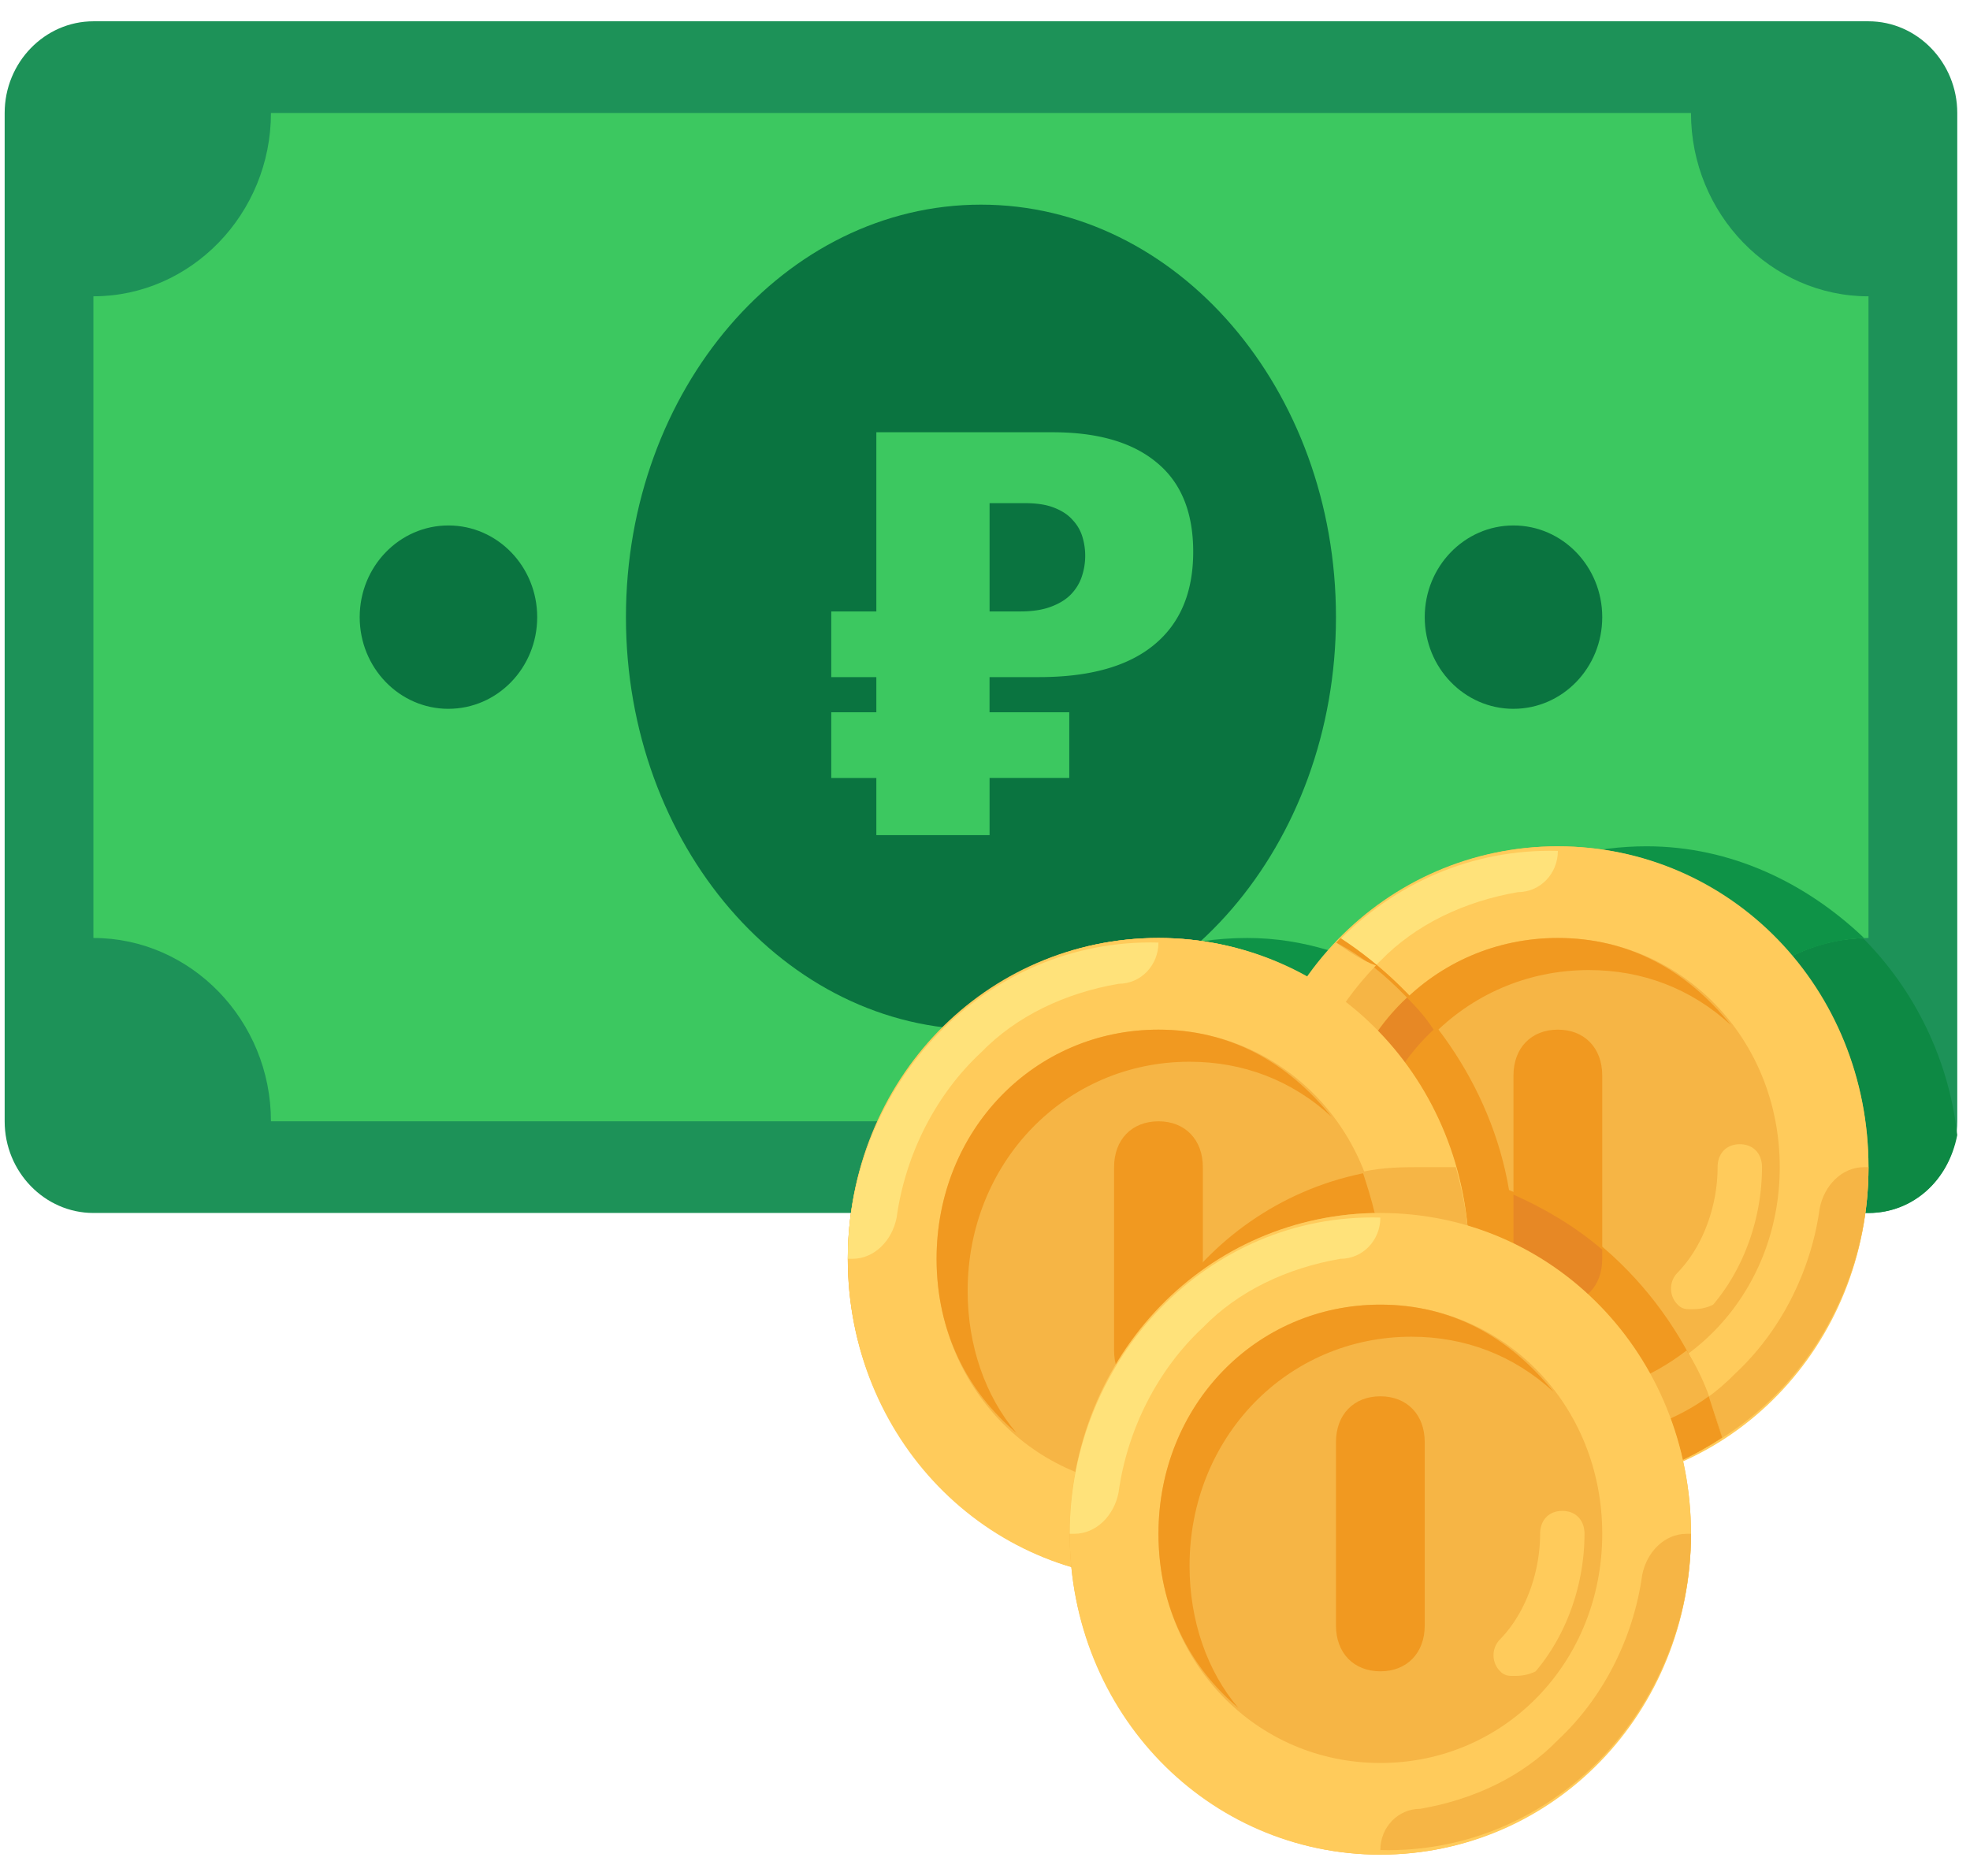 <svg width="84" height="80" fill="none" xmlns="http://www.w3.org/2000/svg"><path d="M79.672 51.727H3.984c-2.082 0-3.785-1.759-3.785-3.909v-43c0-2.15 1.703-3.91 3.785-3.91h75.688c2.082 0 3.785 1.76 3.785 3.91v43c0 2.15-1.703 3.91-3.785 3.91z" fill="#1D9258"/><path d="M70.21 36.09c-4.351 0-8.325 2.15-10.596 5.669C57.722 40.782 55.641 40 53.181 40c-6.623 0-12.11 5.082-13.056 11.727h39.547c1.892 0 3.406-1.368 3.784-3.322-.757-6.841-6.433-12.314-13.245-12.314z" fill="#0D8944"/><path d="M72.103 47.818h-60.55c0-4.3-3.407-7.818-7.57-7.818V12.636c4.163 0 7.57-3.518 7.57-7.818h60.55c0 4.3 3.406 7.819 7.569 7.819V40c-4.163 0-7.57 3.518-7.57 7.818z" fill="#3CC860"/><path d="M70.21 36.09c-4.351 0-8.325 2.15-10.595 5.669C57.721 40.782 55.64 40 53.18 40c-5.298 0-9.84 3.127-11.92 7.818h30.842c0-4.3 3.217-7.623 7.38-7.818-2.46-2.346-5.677-3.91-9.272-3.91z" fill="#0E9347"/><path d="M41.828 43.909c8.36 0 15.137-7.876 15.137-17.59 0-9.716-6.777-17.592-15.137-17.592S26.69 16.603 26.69 26.318s6.777 17.59 15.138 17.59zM19.121 30.227c2.09 0 3.785-1.75 3.785-3.909s-1.694-3.91-3.785-3.91c-2.09 0-3.784 1.751-3.784 3.91 0 2.16 1.694 3.91 3.784 3.91zm45.413 0c2.09 0 3.785-1.75 3.785-3.909s-1.695-3.91-3.785-3.91-3.784 1.751-3.784 3.91c0 2.16 1.694 3.91 3.784 3.91z" fill="#0A7440"/><path d="M45.593 30.375v2.8h-3.398v2.438h-4.828v-2.437h-1.922v-2.801h1.922v-1.5h-1.922v-2.8h1.922v-7.641h7.523c1.922 0 3.399.43 4.43 1.289 1.039.851 1.558 2.12 1.558 3.808 0 1.735-.558 3.059-1.675 3.973-1.11.914-2.743 1.371-4.899 1.371h-2.11v1.5h3.4zm-3.398-4.3h1.3c.524 0 .962-.067 1.313-.2.36-.133.645-.309.856-.527.218-.227.375-.485.468-.774a2.775 2.775 0 00.023-1.676 1.782 1.782 0 00-.41-.714c-.187-.22-.449-.395-.785-.528-.328-.133-.746-.199-1.254-.199h-1.511v4.617z" fill="#3CC860"/><path d="M49.397 67.364c7.315 0 13.245-6.126 13.245-13.682S56.712 40 49.397 40C42.08 40 36.15 46.126 36.15 53.682s5.93 13.682 13.245 13.682z" fill="#FFCA5D"/><path d="M66.427 63.455c7.315 0 13.245-6.126 13.245-13.682 0-7.557-5.93-13.682-13.245-13.682-7.316 0-13.246 6.125-13.246 13.682 0 7.556 5.93 13.682 13.246 13.682z" fill="#F6B545"/><path d="M66.427 36.09c-7.38 0-13.246 6.06-13.246 13.683 0 7.622 5.866 13.682 13.246 13.682 7.38 0 13.245-6.06 13.245-13.682 0-7.623-5.866-13.682-13.245-13.682zm0 23.455c-5.299 0-9.461-4.3-9.461-9.772 0-5.473 4.163-9.773 9.46-9.773 5.299 0 9.462 4.3 9.462 9.773 0 5.472-4.163 9.772-9.461 9.772z" fill="#FFCB5B"/><path d="M66.427 63.259c7.38.196 13.245-6.06 13.245-13.486h-.189c-.946 0-1.703.782-1.892 1.759-.378 2.736-1.703 5.277-3.595 7.036-1.514 1.564-3.596 2.541-5.866 2.932-.946 0-1.703.782-1.703 1.759z" fill="#F6B545"/><path d="M66.427 36.286c-7.38-.195-13.246 6.06-13.246 13.487h.19c.945 0 1.703-.782 1.892-1.76.378-2.736 1.703-5.277 3.595-7.036 1.514-1.563 3.595-2.54 5.866-2.932.946 0 1.703-.782 1.703-1.759z" fill="#FFE27A"/><path d="M58.29 51.14c0-5.472 4.163-9.772 9.46-9.772 2.272 0 4.353.782 6.056 2.346C71.914 41.368 69.454 40 66.426 40c-5.298 0-9.46 4.3-9.46 9.773 0 3.127 1.324 5.668 3.405 7.427-1.324-1.564-2.081-3.714-2.081-6.06z" fill="#F19920"/><path d="M72.103 55.832c-.19 0-.378 0-.568-.196a.966.966 0 010-1.368c1.136-1.173 1.703-2.932 1.703-4.495 0-.587.379-.978.946-.978.568 0 .947.391.947.978 0 2.15-.757 4.3-2.082 5.863-.378.196-.757.196-.946.196z" fill="#FFCB5B"/><path d="M66.427 55.636c-1.136 0-1.893-.781-1.893-1.954v-7.818c0-1.173.757-1.955 1.892-1.955 1.136 0 1.893.782 1.893 1.955v7.818c0 1.173-.757 1.954-1.892 1.954z" fill="#F19920"/><path d="M73.428 61.304c-1.325-4.886-4.73-8.795-9.083-10.554-.757-4.495-3.595-8.404-7.19-10.75-2.271 2.54-3.785 5.864-3.785 9.577 0 7.623 5.866 13.682 13.246 13.682 2.46.196 4.73-.586 6.812-1.955z" fill="#F19920"/><path d="M60.371 57.2c-1.324-1.76-2.27-3.91-2.27-6.255 0-2.736 1.135-5.277 3.027-7.036-.378-.586-.757-.977-1.135-1.368-1.892 1.76-3.028 4.3-3.028 7.232 0 3.127 1.325 5.668 3.406 7.427zm4.163-6.254v2.736c0 1.172.757 1.954 1.892 1.954 1.136 0 1.893-.782 1.893-1.954v-.391c-1.136-.977-2.46-1.76-3.785-2.345z" fill="#E78825"/><path d="M73.428 61.304c-.379-1.368-.757-2.54-1.514-3.713-1.514 1.173-3.406 1.954-5.487 1.954-5.299 0-9.461-4.3-9.461-9.772 0-2.932 1.135-5.473 3.027-7.232-.946-.977-1.892-1.76-3.027-2.346-2.271 2.541-3.785 5.864-3.785 9.578 0 7.622 5.866 13.681 13.246 13.681 2.649 0 4.92-.781 7-2.15z" fill="#F6B545"/><path d="M72.86 59.545c-1.324.978-3.027 1.564-4.73 1.955-.946.195-1.703.977-1.703 1.954 2.649 0 4.92-.782 7.001-2.15l-.568-1.759z" fill="#F19920"/><path d="M56.966 40.196c-2.271 2.54-3.785 5.863-3.785 9.577h.19c.945 0 1.703-.782 1.892-1.76.378-2.736 1.703-5.081 3.406-6.84-.568-.196-1.136-.587-1.703-.977z" fill="#FFCB5B"/><path d="M49.397 67.364c7.315 0 13.245-6.126 13.245-13.682S56.712 40 49.397 40C42.08 40 36.15 46.126 36.15 53.682s5.93 13.682 13.245 13.682z" fill="#F6B545"/><path d="M47.504 63.454c0 1.369.19 2.541.568 3.91h1.325c7.38 0 13.245-6.06 13.245-13.682 0-1.369-.19-2.541-.568-3.91H60.75c-7.38 0-13.246 6.06-13.246 13.682z" fill="#F19920"/><path d="M49.397 40c-7.38 0-13.246 6.06-13.246 13.682 0 7.623 5.866 13.682 13.245 13.682 7.38 0 13.246-6.06 13.246-13.682C62.642 46.059 56.776 40 49.397 40zm0 23.455c-5.299 0-9.462-4.3-9.462-9.773s4.163-9.773 9.462-9.773c5.298 0 9.46 4.3 9.46 9.773 0 5.472-4.162 9.773-9.46 9.773z" fill="#FFCB5B"/><path d="M49.397 67.168c7.38.196 13.245-6.059 13.245-13.486h-.189c-.946 0-1.703.782-1.892 1.759-.378 2.736-1.703 5.277-3.595 7.036-1.514 1.564-3.595 2.541-5.866 2.932-.946 0-1.703.782-1.703 1.76z" fill="#F6B545"/><path d="M49.396 40.195c-7.38-.195-13.245 6.06-13.245 13.487h.19c.945 0 1.702-.782 1.891-1.76.379-2.736 1.703-5.277 3.596-7.036 1.513-1.563 3.595-2.54 5.865-2.932.947 0 1.703-.781 1.703-1.759z" fill="#FFE27A"/><path d="M41.26 55.05c0-5.473 4.163-9.773 9.461-9.773 2.271 0 4.353.782 6.055 2.346-1.892-2.346-4.352-3.714-7.38-3.714-5.298 0-9.46 4.3-9.46 9.773 0 3.127 1.324 5.668 3.406 7.427-1.325-1.564-2.082-3.714-2.082-6.059z" fill="#F19920"/><path d="M55.073 59.741c-.19 0-.378 0-.568-.196a.966.966 0 010-1.368c1.136-1.172 1.703-2.931 1.703-4.495 0-.587.379-.977.947-.977.567 0 .946.39.946.977 0 2.15-.757 4.3-2.082 5.863-.378.196-.757.196-.946.196z" fill="#FFCB5B"/><path d="M49.397 59.545c-1.136 0-1.893-.782-1.893-1.954v-7.818c0-1.173.757-1.955 1.893-1.955 1.135 0 1.892.782 1.892 1.955v7.818c0 1.172-.757 1.954-1.892 1.954z" fill="#F19920"/><path d="M58.101 49.968c.379 1.173.757 2.345.757 3.714 0 5.472-4.163 9.772-9.46 9.772-.569 0-1.325 0-1.893-.195v.195c0 1.369.19 2.541.568 3.91h1.324c7.38 0 13.246-6.06 13.246-13.682 0-1.369-.19-2.541-.568-3.91H60.75c-.946 0-1.703 0-2.649.196z" fill="#F6B545"/><path d="M58.858 79.09c7.315 0 13.245-6.125 13.245-13.681 0-7.556-5.93-13.682-13.245-13.682-7.316 0-13.246 6.126-13.246 13.682s5.93 13.682 13.246 13.682z" fill="#F6B545"/><path d="M58.858 51.727c-7.38 0-13.246 6.06-13.246 13.682 0 7.623 5.866 13.682 13.246 13.682 7.38 0 13.245-6.06 13.245-13.682 0-7.623-5.865-13.682-13.245-13.682zm0 23.455c-5.298 0-9.461-4.3-9.461-9.773s4.163-9.773 9.46-9.773c5.3 0 9.462 4.3 9.462 9.773s-4.163 9.773-9.461 9.773z" fill="#FFCB5B"/><path d="M58.857 78.895c7.38.196 13.246-6.059 13.246-13.486h-.19c-.945 0-1.702.782-1.891 1.76-.379 2.736-1.704 5.276-3.596 7.036-1.513 1.563-3.595 2.54-5.866 2.931-.946 0-1.703.782-1.703 1.76z" fill="#F6B545"/><path d="M58.858 51.923c-7.38-.196-13.246 6.059-13.246 13.486h.19c.946 0 1.703-.782 1.892-1.759.378-2.736 1.703-5.277 3.595-7.036 1.514-1.564 3.595-2.541 5.866-2.932.946 0 1.703-.782 1.703-1.76z" fill="#FFE27A"/><path d="M50.722 66.777c0-5.473 4.163-9.773 9.46-9.773 2.271 0 4.353.782 6.056 2.346-1.892-2.346-4.352-3.714-7.38-3.714-5.298 0-9.461 4.3-9.461 9.773 0 3.127 1.324 5.668 3.406 7.427-1.325-1.563-2.081-3.713-2.081-6.059z" fill="#F19920"/><path d="M64.535 71.468c-.19 0-.379 0-.568-.196a.966.966 0 010-1.368c1.135-1.172 1.703-2.931 1.703-4.495 0-.587.378-.977.946-.977s.946.39.946.977c0 2.15-.757 4.3-2.081 5.863-.379.196-.757.196-.946.196z" fill="#FFCB5B"/><path d="M58.858 71.273c-1.136 0-1.893-.782-1.893-1.955V61.5c0-1.173.757-1.955 1.892-1.955 1.136 0 1.893.782 1.893 1.955v7.818c0 1.173-.757 1.955-1.892 1.955z" fill="#F19920"/></svg>
